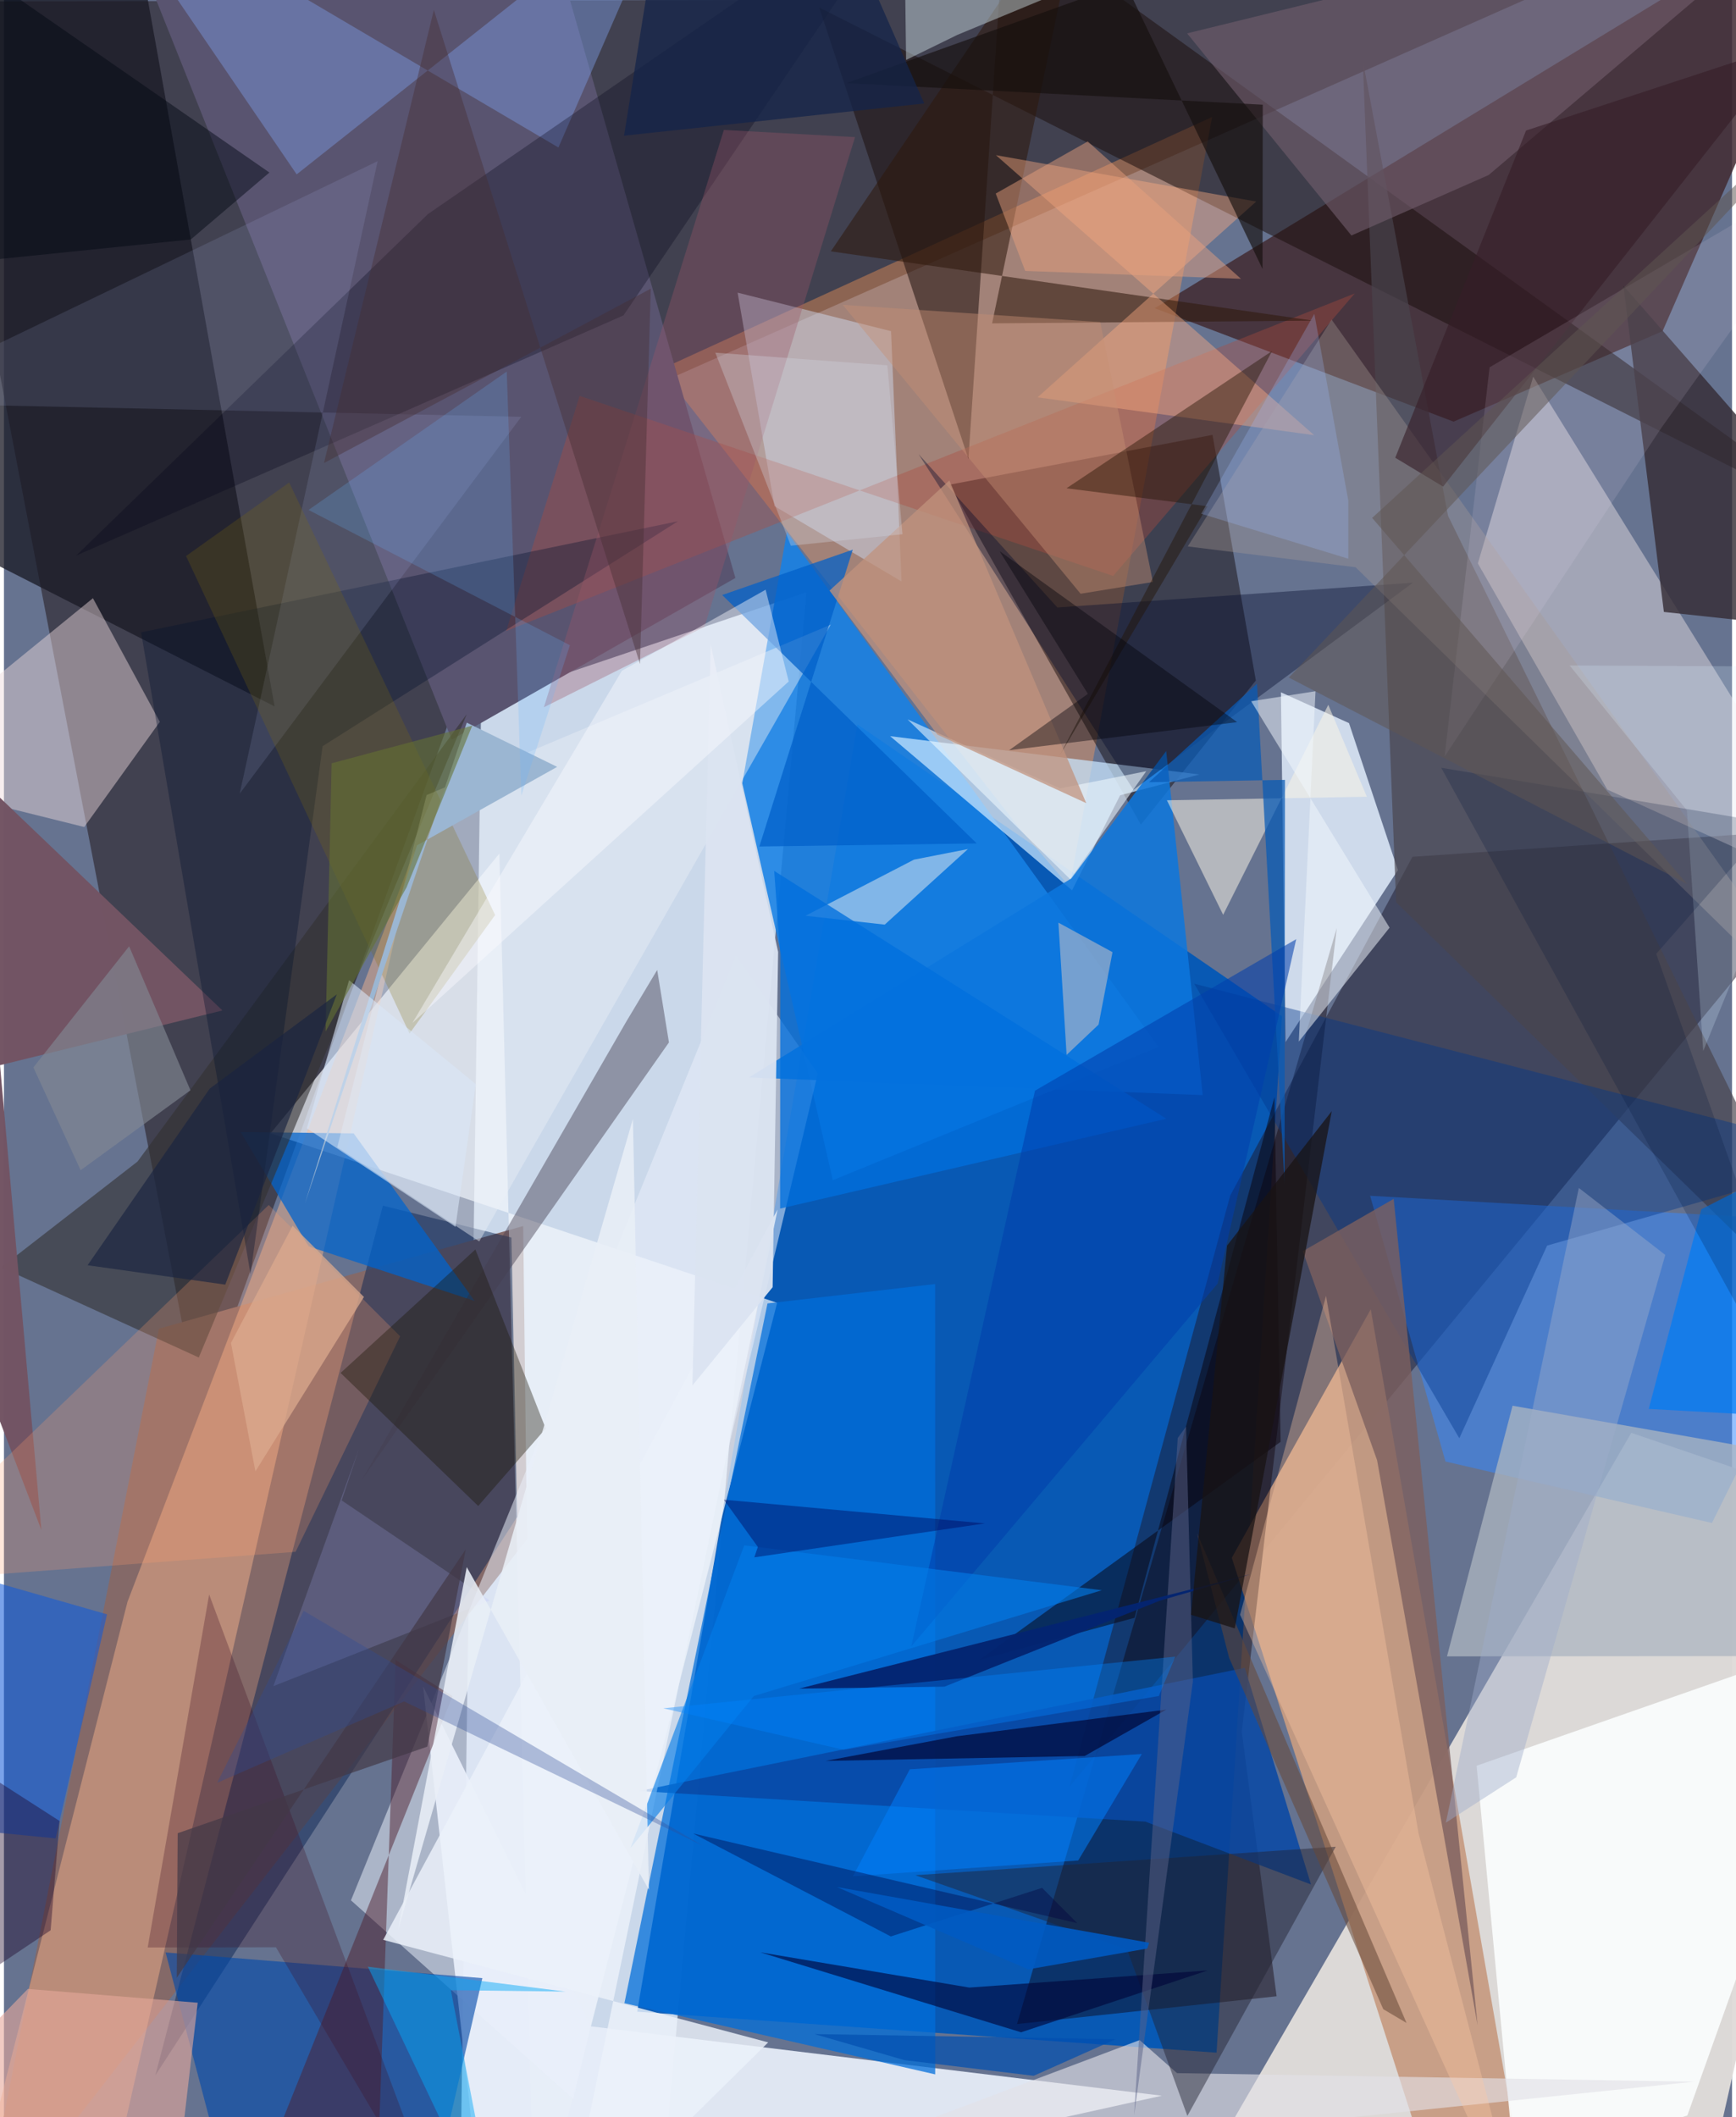 <svg xmlns="http://www.w3.org/2000/svg" width="228" height="278" viewBox="0 0 836 1024"><path fill="#667390" d="M0 0h836v1024H0z"/><path fill="#d9e7f8" fill-opacity=".867" d="M318.405 1058.073l69.8-771.603-157.342 53.088-9.718 692.318z"/><path fill="#dfdbd9" fill-opacity=".976" d="M817.653 1086L898 730.726l-110.755-37.72L559.602 1086z"/><path fill="#0057b8" fill-opacity=".918" d="M618.248 491.485l-31.62 501.32-280.292-19.824 106.525-622.599z"/><path fill="#1c0d10" fill-opacity=".49" d="M94.477 683.057L-36.616.74 737.17-.722 266.313 207.866z"/><path fill="#412a31" fill-opacity=".847" d="M556.677 149.067l144.604 54.864 101.115-43.76L898-58.827z"/><path fill="#846968" d="M-12.357 1086l87.324-443.349 176.217-49.66 1.853 151.479z"/><path fill="#1d192d" fill-opacity=".498" d="M593.238 578.225l-77.75 285.971L898 399.636l-216.612 14.776z"/><path fill="#f2f6fc" fill-opacity=".71" d="M374.043 630.129L256.702 1086l-17.017-673.186-110.68 135.322z"/><path fill="#e7eef8" fill-opacity=".933" d="M202.763 815.579L283.97 980.08l276.22 33.541L232.82 1086z"/><path fill="#c69b82" fill-opacity=".941" d="M701.1 1086h39.206l-79.093-452.73-67.227 120.188z"/><path fill="#fb9956" fill-opacity=".408" d="M492.528 402.154l-174.694-223.56 266.65-122.02-68.97 372.315z"/><path fill="#d7e3f4" fill-opacity=".914" d="M620.013 504.015l54.346-83.173-23.67-71.1-32.922-14.885z"/><path fill="#0b0002" fill-opacity=".443" d="M457.461 234.423l92.547 164.44 55.624-69.732-20.969-118.785z"/><path fill="#1681e5" fill-opacity=".871" d="M357.173 378.844l21.6-121.542L558.57 506.384l-157.595 64.433z"/><path fill="#100107" fill-opacity=".424" d="M598.803 837.537l16.869 127.994-125.584 13.426 154.69-530.12z"/><path fill="#595470" d="M48.87-62l167.752 419.735 137.227-78.19-91.586-319.823z"/><path fill="#072250" fill-opacity=".475" d="M183.305 583.134L73.232 1003.788 248.27 733.689l-2.78-135.138z"/><path fill="#fef1f1" fill-opacity=".4" d="M898 437.564L739.81 182.149l-26.774 90.352 62.606 109.376z"/><path fill="#3588ff" fill-opacity=".522" d="M898 591.723L660.91 578.36l36.449 128.528 128.926 29.728z"/><path fill="#cae7ff" fill-opacity=".718" d="M578.328 374.592l-38.362 10.063-23.26 45.944-88.002-74.544z"/><path fill="#1c0f0c" fill-opacity=".529" d="M484.216-41.366L898 257.256 394.389 3.632 466.584 222z"/><path fill="#ffba90" fill-opacity=".435" d="M59.762 774.74l139.015-363.7L45.172 1086l-53.735-43.255z"/><path fill="#191925" fill-opacity=".761" d="M130.928 341.68L68.39-6.831-50.674-62-62 243.39z"/><path fill="#eaf0fb" fill-opacity=".525" d="M393.733 519.198L275.456 1015.21 167.87 919.127l186.26-456.95z"/><path fill="#edd9db" fill-opacity=".455" d="M-62 374.916l105.045-85.592 32.36 59.807-36.567 50.865z"/><path fill="#0064ce" fill-opacity=".733" d="M227.726 629.246l-80.374-26.411-32.833-55.305 54.658.644z"/><path fill="#fbfeff" fill-opacity=".875" d="M712.434 854.02L898 789.12l-83.626 234.059-83.383 27.074z"/><path fill="#0049aa" fill-opacity=".612" d="M212.528 1039.034l18.908-82.285-153.252-12.433 29.902 113.376z"/><path fill="#acb5c0" fill-opacity=".749" d="M862.463 800.988l-164.366.143 31.725-121.228 155.23 27.266z"/><path fill="#49454d" fill-opacity=".678" d="M673.501 436.412L898 655.472 698.602 249.48 657.33 28.967z"/><path fill="#d5e5fd" fill-opacity=".439" d="M429.146 160.176l5.07 121.05-61.456-36.428-17.838-103.256z"/><path fill="#016eda" fill-opacity=".733" d="M450.508 1003.302l-150.347-34.413 69.217-338.462 81.104-9.388z"/><path fill="#342c34" fill-opacity=".808" d="M898 306.236l-94.976-10.262-19.549-157.728L898 269.252z"/><path fill="#0c77de" fill-opacity=".851" d="M579.922 529.657l-219.53-8.524 156.113-96.361 45.753-61.537z"/><path fill="#333231" fill-opacity=".596" d="M64.602 561.815l-65.895 51.153 95.551 43.61 129.641-311.18z"/><path fill="#7b9be2" fill-opacity=".447" d="M41.803-62L268.235 71.343 326.298-62 141.609 84.34z"/><path fill="#453d50" fill-opacity=".443" d="M321.702 504.184l-5.686-35.052-14.96 24.993-127.84 221.532z"/><path fill="#eaeff7" fill-opacity=".443" d="M399.986 302.118l-170.06 298.319-68.683-45.579L204.46 384.55z"/><path fill="#0948a4" fill-opacity=".863" d="M307.076 866.263l245.092 14.79 80.148 30.407-32.01-104.783z"/><path fill="#060618" fill-opacity=".302" d="M205.1 103.548L445.233-62 299.71 152.553 34.931 268.727z"/><path fill="#e2e1e7" fill-opacity=".627" d="M567.5 1002.703l250.197 4.133-444.162 46.102 175.862-66.216z"/><path fill="#00368a" fill-opacity=".412" d="M898 559.17l-151.465 43.277-42.476 93.187-128.263-219.863z"/><path fill="#ae4b3f" fill-opacity=".376" d="M536.609 278.569l-258.096-87.085-35.566 113.73L653.46 141.94z"/><path fill="#725463" fill-opacity=".988" d="M18.1 739.99L-62 529.985l167.69-41.257-120.173-114.925z"/><path fill="#2e190b" fill-opacity=".553" d="M633.324 155.09l-233.302-33.518L523.529-60.752l-45.49 217.156z"/><path fill="#4e1f2c" fill-opacity=".478" d="M217.014 820.365l-103.427 257.896 67.352-32.483 8.543-242.916z"/><path fill="#222131" fill-opacity=".459" d="M644.282 893.19l-71.779 130.207L543.386 943l-102.495-36.032z"/><path fill="#fead83" fill-opacity=".416" d="M633.828 210.481l-133.797-18.304 105.78-94.7-125.932-22.431z"/><path fill="#b9d5ec" fill-opacity=".659" d="M440.267 415.769l26.075-5.106-40.25 36.542-38.337-4.285z"/><path fill="#e6a99c" fill-opacity=".6" d="M93.736 968.648l-82.16-6.673L-62 1037.532l143.728 34.642z"/><path fill="#00092a" fill-opacity=".38" d="M681.658 281.818l-172.077 11.99-67.12-74.168 103.97 162.355z"/><path fill="#735e6d" fill-opacity=".596" d="M572.378 16.143l79.484 97.763 66.403-29.266L890.967-62z"/><path fill="#aa9b97" fill-opacity=".349" d="M898 513.783L642.278 154.59l-69.611 109.707 81.217 10.062z"/><path fill="#1059da" fill-opacity=".561" d="M-62 880.635l86.99 8.525 24.865-108.352L-62 748.716z"/><path fill="#ff9d6d" fill-opacity=".243" d="M128.097 582.804l63.559 63.509-50.572 104.25L-62 765.778z"/><path fill="#7c605f" fill-opacity=".796" d="M664.286 706.29l48.622 273.242-40.6-399.68-43.975 25.33z"/><path fill="#090008" fill-opacity=".498" d="M617.611 697.352l-2.97-166.747-67.687 251.86-75.15 20.408z"/><path fill="#03132f" fill-opacity=".353" d="M154.146 360.904l171.9-108.789-259.705 53.727 52.95 310.485z"/><path fill="#b9c9ff" fill-opacity=".125" d="M250.26 201.608L-62 194.824 180.782 77.952 114.048 383.85z"/><path fill="#191504" fill-opacity=".373" d="M262.08 690.933l-32.654 37.46-66.582-64.346 65.227-59.727z"/><path fill="#d5e6eb" fill-opacity=".439" d="M435.497-43.405L651.587-62 461.23 16.87l-24.8 12.129z"/><path fill="#faf3e5" fill-opacity=".529" d="M562.596 387.067l96.729-1.702-18.65-44.496-50.86 101.599z"/><path fill="#006fdd" fill-opacity=".776" d="M562.322 541.094l-186.834 43.461.06-122.872-2.923-40.456z"/><path fill="#806a0a" fill-opacity=".235" d="M88.092 268.93l108.112 230.954 41.41-57.312-99.629-209.209z"/><path fill="#01053a" fill-opacity=".631" d="M467.02 961.32l-101.14-17.053 126.174 38.681 90.26-29.912z"/><path fill="#095bb6" fill-opacity=".733" d="M619.524 572.34l.186-195.133-65.784 1.114 52.258-47.67z"/><path fill="#ffc9a4" fill-opacity=".349" d="M684.322 886.642L639.58 626.757l-41.577 154.226L736.21 1086z"/><path fill="#c79073" fill-opacity=".435" d="M555.82 281.484l-34.977 5.69-115.056-139.73 124.553 8.331z"/><path fill="#f3d4be" fill-opacity=".451" d="M529.552 495.55l-15.47 14.654-3.967-63.945 26.17 14.258z"/><path fill="#ebf1fa" fill-opacity=".827" d="M183.465 938.229L374.27 584.997 270.215 1086l99.503-98.176z"/><path fill="#401124" fill-opacity=".29" d="M99.26 771.185L69.536 941.93l62.046-.095L216.622 1086z"/><path fill="#f2f8fc" fill-opacity=".51" d="M634.493 334.322l-31.116 4.85 66.936 109.505-43.907 55.103z"/><path fill="#00002d" fill-opacity=".639" d="M522.814 849.317l-125.288 2.365 63.344-11.894 101.459-12.91z"/><path fill="#007ffc" fill-opacity=".533" d="M519.694 899.852l-109.017 7.646 27.561-51.75 112.218-7.399z"/><path fill="#211100" fill-opacity=".424" d="M613.465 169.796L510.647 365.568l71.639-120.704-68.271-8.697z"/><path fill="#007cf5" fill-opacity=".706" d="M898 545.699l-76.88 39.204-25.425 96.551L898 687.07z"/><path fill="#361e27" fill-opacity=".616" d="M696.231 235.359l-23.166-13.964 63.28-158.255L865.04 20.848z"/><path fill="#dbe3f1" fill-opacity=".953" d="M333.043 670.14l38.818-47.556 2.665-162.14L341.9 311.751z"/><path fill="#005fc9" fill-opacity=".725" d="M410.648 265.848l-45.21 143.58 105.174-1.49-123.147-120.146z"/><path fill="#9b5767" fill-opacity=".341" d="M261.2 342.078l77.696-38.915 72.83-236.847-63.45-3.473z"/><path fill="#ede3fc" fill-opacity=".122" d="M696.95 365.891l21.757-188.237L898 72.437l-96.476 134.898z"/><path fill="#00003c" fill-opacity=".384" d="M429.035 936.583l-95.684-49.81 185.864 43.377-16.99-17.057z"/><path fill="#9eadcb" fill-opacity=".431" d="M697.55 881.563l34.036-21.936 72.116-252.666-41.821-32.394z"/><path fill="#838893" fill-opacity=".631" d="M37.092 565.993l53.115-38.658-29.65-69.643-46.318 58.579z"/><path fill="#5b6387" fill-opacity=".502" d="M575.162 813.287l-3.273-123.283-4.04 5.485-21.124 327.637z"/><path fill="#9bb6d2" d="M267.625 370.908l-67.827 37.97-54.185 173.147 78.283-232.511z"/><path fill="#150f0d" fill-opacity=".643" d="M608.972 50.644l-.105 79.464L542.458-8.207 407.551 40.198z"/><path fill="#f0f9ff" fill-opacity=".557" d="M437.129 347.934l73.8 33.385 41.68-8.309-36.784 52.269z"/><path fill="#05a8f9" fill-opacity=".475" d="M240.045 1086L176.04 951.22l95.614 12.047-55.459-.674z"/><path fill="#fbfbff" fill-opacity=".435" d="M298.943 324.43L197.574 494.795l182.076-165.19-11.174-44.388z"/><path fill="#003fac" fill-opacity=".553" d="M438.934 796.317l59.855-268.805L625.17 454.23l-38.06 166.63z"/><path fill="#674737" fill-opacity=".549" d="M667.267 971.767l11.255 6.655-101.31-236.831 15.49 60.251z"/><path fill="#000812" fill-opacity=".459" d="M90.398 115.817L-62 131.395-1.879-6.91l130.297 90.36z"/><path fill="#c0937d" fill-opacity=".737" d="M399.397 285.648l52.147 69.637 72.037 33.167-66.223-156.07z"/><path fill="#042571" fill-opacity=".965" d="M559.133 774.204l-104.141 41.57-70.301.944 218.393-55.302z"/><path fill="#b5b9ff" fill-opacity=".192" d="M163.377 725.699l71.607 48.4-104.651 41.428 41.365-114.651z"/><path fill="#67b7ff" fill-opacity=".212" d="M243.234 179.707l7.06 205.074 23.492-72.72-126.436-65.418z"/><path fill="#d9f1ff" fill-opacity=".216" d="M814.175 391.93l-56.726-70.054 140.551.67-75.942 185.751z"/><path fill="#462d32" fill-opacity=".408" d="M307.704 321.148l5.193-181.517-158.076 84.331 53.147-219.16z"/><path fill="#03163b" fill-opacity=".216" d="M799.316 461.338L898 739.788l-202.697-368.46 159.393 26.801z"/><path fill="#037be8" fill-opacity=".616" d="M362.771 820.307l-59.674 73.548 55.036-146.422 172.989 21.708z"/><path fill="#e9a17c" fill-opacity=".467" d="M524.303 68.412l74.112 66.435-104.364-3.81-14.261-37.423z"/><path fill="#e9eef7" fill-opacity=".871" d="M223.882 757.953L190.64 933.505l113.633-392.317 7.733 372.82z"/><path fill="#1b0226" fill-opacity=".392" d="M22.576 933.608l4.342-52.856-69.516-44.649L-62 990.207z"/><path fill="#020055" fill-opacity=".408" d="M363.007 753.241l111.537-16.42-126.278-11.472 16.444 22.834z"/><path fill="#d9e7f9" fill-opacity=".58" d="M166.954 474.068l-20.437 71.684 71.908 47.644 9.838-69.038z"/><path fill="#191314" fill-opacity=".741" d="M574.274 781.012l17.435-178.579 50.652-65.03-46.935 250.186z"/><path fill="#024faf" fill-opacity=".714" d="M392.08 983.816l43.514 12.588 62.544 7.598 39.742-17.728z"/><path fill="#9dbdfb" fill-opacity=".263" d="M650.365 242.147l-.002 28.09-71.146-21.747 54.714-96.678z"/><path fill="#005ac2" fill-opacity=".902" d="M402.95 912.688l151.055 26.95-.928 2.805-57.575 10.067z"/><path fill="#0083ff" fill-opacity=".373" d="M318.958 826.24l247.697-24.98-7.969 19.04-152.472 26.002z"/><path fill="#dba98e" fill-opacity=".749" d="M174.151 627.302l-52.506 84.341-11.827-62.125 29.84-56.702z"/><path fill="#647333" fill-opacity=".58" d="M226.55 350.994l-68.02 18.169-2.934 129.757 39.179-69.744z"/><path fill="#d2d5df" fill-opacity=".341" d="M427.347 176.717l-83.216-6.138 36.554 93.37 53.994-5.562z"/><path fill="#5f5651" fill-opacity=".518" d="M621.59 327.716L898 34.34 661.889 250.488l152.355 177.058z"/><path fill="#142449" fill-opacity=".753" d="M445.216 50.05l-145.23 15.587 17.166-107.57 94.536 15.63z"/><path fill="#433946" fill-opacity=".698" d="M223.403 749.336L83.598 956.596l.45-69.94 120.767-41.875z"/><path fill="#2e4c96" fill-opacity=".333" d="M338.298 892.821L145.007 779.098l-41.898 83.194 90.47-39.37z"/><path fill="#000009" fill-opacity=".404" d="M524.377 335.602l-38.1 27.254 110.308-13.587-114.915-82.693z"/><path fill="#192441" fill-opacity=".655" d="M107.064 621.335l-66.604-9.38 59.094-85.446 61.486-45.592z"/></svg>